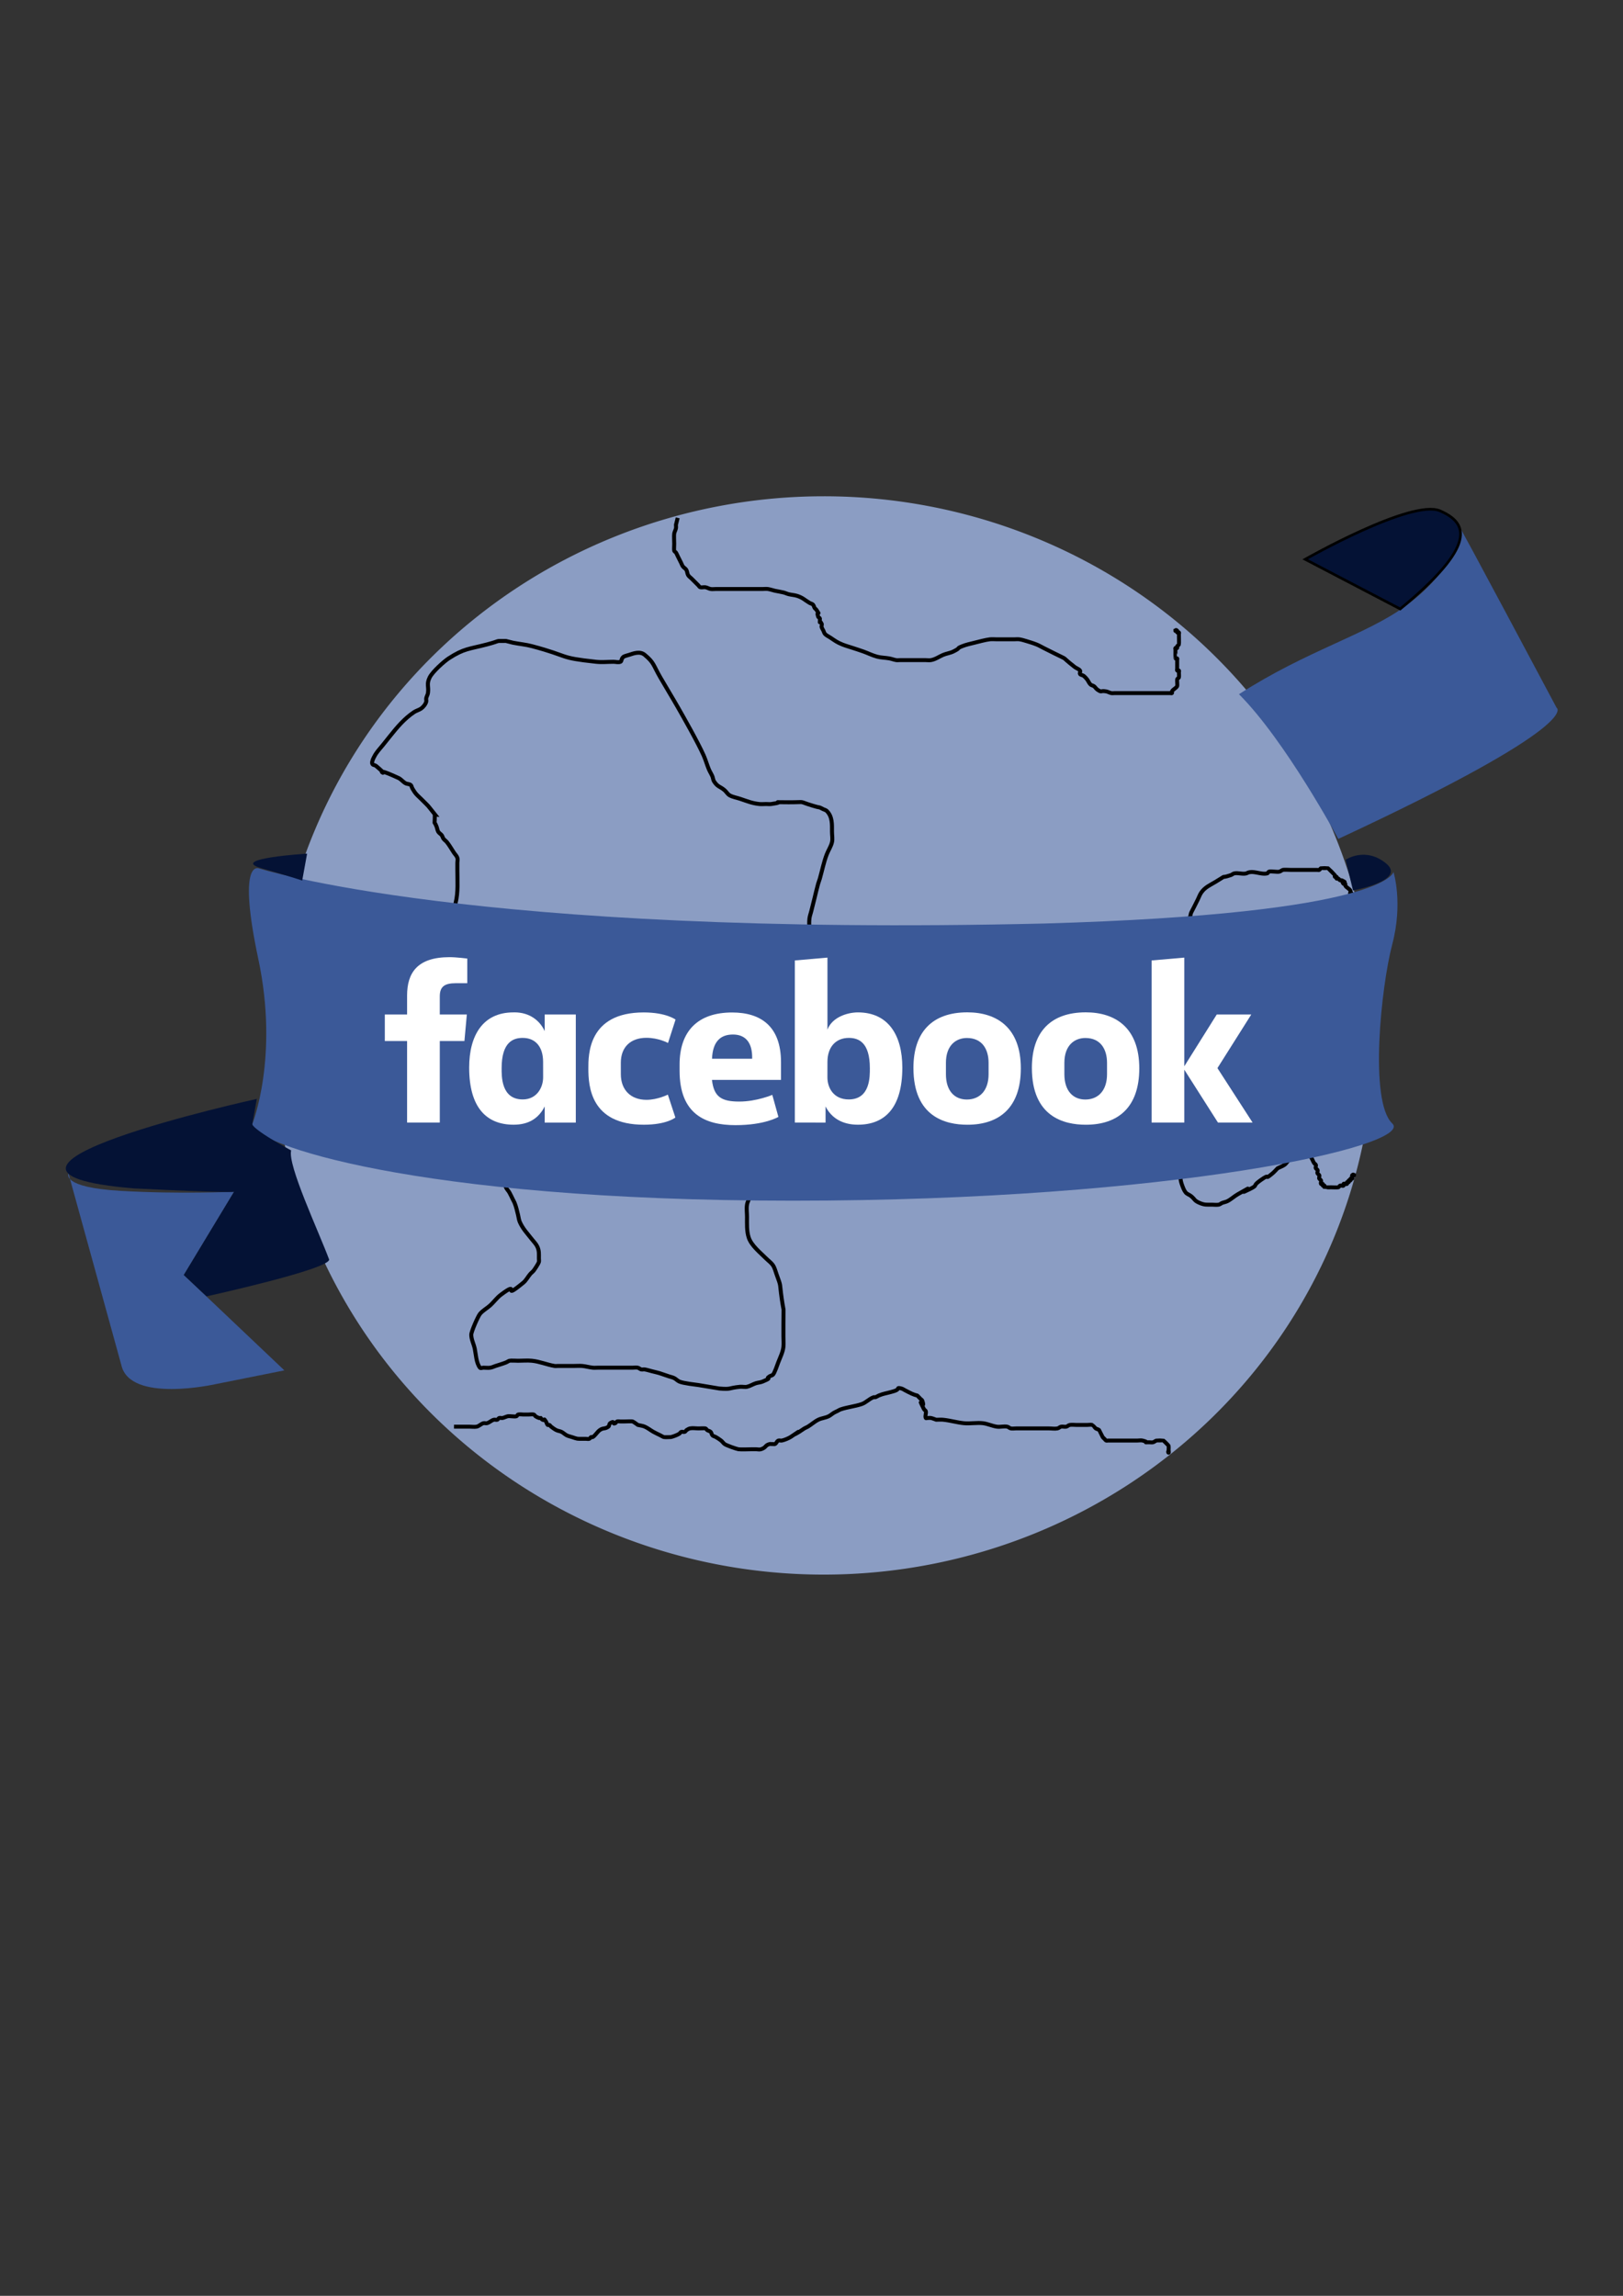 <?xml version="1.0" encoding="UTF-8" standalone="no"?>
<!-- Created with Inkscape (http://www.inkscape.org/) -->

<svg
   xmlns:osb="http://www.openswatchbook.org/uri/2009/osb"
   xmlns:dc="http://purl.org/dc/elements/1.1/"
   xmlns:cc="http://creativecommons.org/ns#"
   xmlns:rdf="http://www.w3.org/1999/02/22-rdf-syntax-ns#"
   xmlns:svg="http://www.w3.org/2000/svg"
   xmlns="http://www.w3.org/2000/svg"
   xmlns:xlink="http://www.w3.org/1999/xlink"
   xmlns:sodipodi="http://sodipodi.sourceforge.net/DTD/sodipodi-0.dtd"
   xmlns:inkscape="http://www.inkscape.org/namespaces/inkscape"
   width="210mm"
   height="297mm"
   viewBox="0 0 210 297"
   version="1.1"
   id="svg11716"
   inkscape:version="0.92.2 (5c3e80d, 2017-08-06)"
   sodipodi:docname="fb_world.svg">
  <rect x="0" y="0" width="210" height="297" fill="#333333" stroke="none"/>
  <defs
     id="defs11710">
    <linearGradient
       id="FB_1"
       osb:paint="solid"
       gradientTransform="matrix(1.367,0,0,1.367,341.792,5.135)">
      <stop
         style="stop-color:#3b5998;stop-opacity:1;"
         offset="0"
         id="stop840" />
    </linearGradient>
    <linearGradient
       id="FB_2-3"
       osb:paint="solid"
       gradientTransform="matrix(-0.001,0,0,-0.001,251.557,-711.02)">
      <stop
         style="stop-color:#8b9dc3;stop-opacity:1;"
         offset="0"
         id="stop870" />
    </linearGradient>
    <linearGradient
       inkscape:collect="always"
       xlink:href="#FB_1"
       id="linearGradient11708"
       gradientUnits="userSpaceOnUse"
       x1="21.827"
       y1="238.292"
       x2="136.977"
       y2="238.292" />
    <linearGradient
       id="linearGradient11355"
       osb:paint="solid"
       gradientTransform="matrix(0.384,0,0,0.384,22.385,158.816)">
      <stop
         style="stop-color:#041235;stop-opacity:1;"
         offset="0"
         id="stop11353" />
    </linearGradient>
    <linearGradient
       id="FB_5"
       osb:paint="solid"
       gradientTransform="matrix(0.265,0,0,0.265,-17.21,156.724)">
      <stop
         style="stop-color:#ffffff;stop-opacity:1;"
         offset="0"
         id="stop888" />
    </linearGradient>
  </defs>
  <sodipodi:namedview
     id="base"
     pagecolor="#ffffff"
     bordercolor="#666666"
     borderopacity="1.0"
     inkscape:pageopacity="0.0"
     inkscape:pageshadow="2"
     inkscape:zoom="0.35"
     inkscape:cx="279.76304"
     inkscape:cy="674.28571"
     inkscape:document-units="mm"
     inkscape:current-layer="layer1"
     showgrid="false"
     inkscape:pagecheckerboard="true"
     inkscape:window-width="1248"
     inkscape:window-height="900"
     inkscape:window-x="629"
     inkscape:window-y="93"
     inkscape:window-maximized="0" />
  <g
     inkscape:label="Layer 1"
     inkscape:groupmode="layer"
     id="layer1">
    <g
       id="g12761"
       transform="matrix(0.992,0,0,0.992,-1.434,4.249)">
      <g
         transform="matrix(1.301,0,0,1.301,5.022,-176.583)"
         id="g11640">
        <path
           d="m 135.02,236.227 a 55.181,54.045 0 0 1 -55.178,54.045 55.181,54.045 0 0 1 -55.185,-54.039 55.181,54.045 0 0 1 55.172,-54.051 55.181,54.045 0 0 1 55.191,54.033 l -55.181,0.012 z"
           sodipodi:end="6.2829576"
           sodipodi:start="0"
           sodipodi:ry="54.04493"
           sodipodi:rx="55.181389"
           sodipodi:cy="236.22652"
           sodipodi:cx="79.838943"
           sodipodi:type="arc"
           id="path11630"
           style="opacity:1;fill:url(#FB_2-3);fill-opacity:1;stroke:#000000;stroke-width:0;stroke-miterlimit:4;stroke-dasharray:none;stroke-opacity:1" />
        <path
           inkscape:connector-curvature="0"
           id="path11632"
           d="m 65.193,184.346 c -0.058,0.232 -0.116,0.464 -0.174,0.695 0,0.116 0.023,0.234 0,0.348 -0.036,0.18 -0.138,0.342 -0.174,0.522 -0.035,0.173 0,0.845 0,1.043 0,0.147 -0.031,0.602 0,0.695 0.026,0.078 0.128,0.106 0.174,0.174 0.072,0.108 0.116,0.232 0.174,0.348 0.116,0.232 0.232,0.464 0.348,0.695 0.058,0.116 0.096,0.244 0.174,0.348 0.098,0.131 0.263,0.207 0.348,0.348 0.094,0.157 0.08,0.364 0.174,0.522 0.084,0.141 0.232,0.232 0.348,0.348 0.116,0.116 0.232,0.232 0.348,0.348 0.116,0.116 0.232,0.232 0.348,0.348 0.058,0.058 0.094,0.154 0.174,0.174 0.169,0.042 0.35,-0.029 0.522,0 0.181,0.03 0.341,0.144 0.522,0.174 0.171,0.029 0.348,0 0.522,0 0.232,0 0.464,0 0.695,0 1.043,0 2.086,0 3.129,0 0.29,0 0.579,0 0.869,0 0.174,0 0.349,-0.025 0.522,0 0.237,0.034 0.462,0.122 0.695,0.174 0.288,0.064 0.583,0.102 0.869,0.174 0.178,0.044 0.344,0.129 0.522,0.174 0.287,0.072 0.589,0.08 0.869,0.174 0.559,0.186 0.74,0.409 1.217,0.695 0.111,0.067 0.256,0.082 0.348,0.174 0.092,0.092 0.102,0.24 0.174,0.348 0.045,0.068 0.128,0.106 0.174,0.174 0.506,0.759 -0.077,-0.057 0.174,0.695 0.026,0.078 0.148,0.096 0.174,0.174 0,0.791 -0.082,0.01 0.174,0.522 0.052,0.104 -0.037,0.238 0,0.348 0.041,0.123 0.116,0.232 0.174,0.348 0.058,0.116 0.082,0.256 0.174,0.348 0.148,0.148 0.348,0.232 0.522,0.348 0.47,0.314 0.666,0.475 1.217,0.695 0.34,0.136 0.695,0.232 1.043,0.348 0.348,0.116 0.698,0.224 1.043,0.348 0.466,0.167 0.912,0.394 1.391,0.522 0.396,0.106 0.814,0.101 1.217,0.174 0.235,0.043 0.46,0.135 0.695,0.174 0.114,0.019 0.232,0 0.348,0 0.406,0 0.811,0 1.217,0 0.464,0 0.927,0 1.391,0 0.174,0 0.35,0.029 0.522,0 0.445,-0.074 0.814,-0.349 1.217,-0.522 0.337,-0.144 0.715,-0.184 1.043,-0.348 0.816,-0.408 0.219,-0.261 0.869,-0.522 0.416,-0.166 0.777,-0.238 1.217,-0.348 0.411,-0.103 1.167,-0.304 1.565,-0.348 0.23,-0.026 0.464,0 0.695,0 0.232,0 0.464,0 0.695,0 0.348,0 0.695,0 1.043,0 0.174,0 0.349,-0.025 0.522,0 0.237,0.034 0.467,0.105 0.695,0.174 0.351,0.105 0.703,0.212 1.043,0.348 0.241,0.096 0.464,0.232 0.695,0.348 0.348,0.174 0.695,0.348 1.043,0.522 1.678,0.839 0.476,0.139 2.086,1.391 0.165,0.128 0.396,0.181 0.522,0.348 0.07,0.093 -0.064,0.251 0,0.348 0.072,0.108 0.244,0.096 0.348,0.174 0.131,0.098 0.245,0.22 0.348,0.348 0.131,0.163 0.2,0.374 0.348,0.522 0.092,0.092 0.24,0.102 0.348,0.174 0.136,0.091 0.211,0.257 0.348,0.348 0.497,0.331 0.226,0.067 0.869,0.174 0.181,0.03 0.342,0.138 0.522,0.174 0.114,0.023 0.232,0 0.348,0 0.174,0 0.348,0 0.522,0 0.522,0 1.043,0 1.565,0 0.927,0 1.854,0 2.782,0 0.174,0 0.348,0 0.522,0 0.058,0 0.116,0 0.174,0 0.058,0 0.133,0.041 0.174,0 0.041,-0.041 -0.026,-0.122 0,-0.174 0.104,-0.209 0.417,-0.313 0.522,-0.522 0.039,-0.077 -0.026,-0.616 0,-0.695 0.026,-0.078 0.137,-0.101 0.174,-0.174 0.026,-0.053 0,-0.443 0,-0.522 0,-0.058 0.041,-0.133 0,-0.174 -0.041,-0.041 -0.133,0.041 -0.174,0 -0.041,-0.041 0,-0.116 0,-0.174 0,-0.29 0,-0.58 0,-0.869 0,-0.058 0.041,-0.133 0,-0.174 -0.041,-0.041 -0.133,0.041 -0.174,0 -0.008,-0.008 0,-0.787 0,-0.869 0,-0.058 -0.041,-0.133 0,-0.174 0.041,-0.041 0.133,0.041 0.174,0 0.041,-0.041 -0.026,-0.122 0,-0.174 0.037,-0.073 0.137,-0.101 0.174,-0.174 0.022,-0.045 0,-0.92 0,-1.043 0,-0.058 0.041,-0.133 0,-0.174 -0.041,-0.041 -0.133,0.041 -0.174,0 -0.041,-0.041 0.041,-0.133 0,-0.174 -0.232,-0.232 -0.174,0.29 -0.174,-0.174"
           style="fill:none;stroke:#000000;stroke-width:0.395;stroke-linecap:butt;stroke-linejoin:miter;stroke-miterlimit:4;stroke-dasharray:none;stroke-opacity:1" />
        <path
           inkscape:connector-curvature="0"
           id="path11634"
           d="m 132.994,250.061 c 0,0.464 0.058,-0.058 -0.174,0.174 -0.082,0.082 0.082,0.266 0,0.348 -0.041,0.041 -0.133,-0.041 -0.174,0 -0.041,0.041 0.041,0.133 0,0.174 -0.041,0.041 -0.133,-0.041 -0.174,0 -0.041,0.041 0.041,0.133 0,0.174 -0.041,0.041 -0.133,-0.041 -0.174,0 -0.041,0.041 0.041,0.133 0,0.174 -0.082,0.082 -0.266,-0.082 -0.348,0 -0.041,0.041 0.041,0.133 0,0.174 -0.082,0.082 -0.244,-0.052 -0.348,0 -0.073,0.037 -0.101,0.137 -0.174,0.174 -0.046,0.023 -0.604,0 -0.695,0 -0.064,0 -0.688,0.007 -0.695,0 -0.041,-0.041 0.041,-0.133 0,-0.174 -0.041,-0.041 -0.133,0.041 -0.174,0 -0.041,-0.041 0.041,-0.133 0,-0.174 -0.041,-0.041 -0.148,0.052 -0.174,0 -0.052,-0.104 0.037,-0.238 0,-0.348 -0.026,-0.078 -0.137,-0.101 -0.174,-0.174 -0.052,-0.104 0.052,-0.244 0,-0.348 -0.037,-0.073 -0.137,-0.101 -0.174,-0.174 -0.052,-0.104 0.052,-0.244 0,-0.348 -0.037,-0.073 -0.137,-0.101 -0.174,-0.174 -0.052,-0.104 0.052,-0.244 0,-0.348 -0.037,-0.073 -0.128,-0.106 -0.174,-0.174 -0.072,-0.108 -0.116,-0.232 -0.174,-0.348 -0.058,-0.116 -0.133,-0.225 -0.174,-0.348 -0.037,-0.11 0.082,-0.266 0,-0.348 -0.041,-0.041 -0.118,-0.014 -0.174,0 -0.178,0.044 -0.353,0.102 -0.522,0.174 -0.238,0.102 -0.453,0.257 -0.695,0.348 -0.224,0.084 -0.488,0.055 -0.695,0.174 -0.213,0.122 -0.321,0.379 -0.522,0.522 -0.211,0.151 -0.464,0.232 -0.695,0.348 -0.174,0.174 -0.333,0.364 -0.522,0.522 -0.985,0.821 -0.027,-0.155 -1.217,0.695 -0.897,0.641 -0.123,0.409 -1.043,0.869 -1.95,0.975 1.315,-0.925 -1.217,0.522 -0.363,0.207 -0.669,0.509 -1.043,0.695 -0.164,0.082 -0.351,0.106 -0.522,0.174 -0.12,0.048 -0.22,0.153 -0.348,0.174 -0.229,0.038 -0.464,0 -0.695,0 -0.499,0 -0.713,0.042 -1.217,-0.174 -0.576,-0.247 -0.438,-0.35 -0.869,-0.695 -0.163,-0.131 -0.388,-0.187 -0.522,-0.348 -0.166,-0.199 -0.257,-0.453 -0.348,-0.695 -0.244,-0.651 -0.174,-0.851 -0.174,-1.565 0,-0.232 0.033,-0.466 0,-0.695 -0.052,-0.363 -0.276,-0.684 -0.348,-1.043 -0.023,-0.114 0,-0.232 0,-0.348 0,-0.174 -0.029,-0.35 0,-0.522 0.03,-0.181 0.144,-0.341 0.174,-0.522 0.029,-0.171 -0.029,-0.35 0,-0.522 0.082,-0.494 0.186,-0.464 0.348,-0.869 0.136,-0.34 0.203,-0.706 0.348,-1.043 0.102,-0.238 0.232,-0.464 0.348,-0.695 0.174,-0.348 0.326,-0.707 0.522,-1.043 0.211,-0.361 0.471,-0.691 0.695,-1.043 1.216,-1.911 -0.06,0.062 0.869,-1.565 0.207,-0.363 0.464,-0.695 0.695,-1.043 0.116,-0.174 0.254,-0.335 0.348,-0.522 0.082,-0.164 0.116,-0.348 0.174,-0.522 0.058,-0.174 0.144,-0.341 0.174,-0.522 0.029,-0.171 0,-0.348 0,-0.522 0,-0.174 0.025,-0.349 0,-0.522 -0.034,-0.237 -0.122,-0.462 -0.174,-0.695 -0.064,-0.288 -0.107,-0.581 -0.174,-0.869 -0.107,-0.466 -0.232,-0.927 -0.348,-1.391 -0.116,-0.464 -0.187,-0.941 -0.348,-1.391 -0.131,-0.366 -0.361,-0.689 -0.522,-1.043 -0.129,-0.284 -0.238,-0.577 -0.348,-0.869 -0.064,-0.172 -0.092,-0.358 -0.174,-0.522 -0.093,-0.187 -0.254,-0.335 -0.348,-0.522 -0.574,-1.148 0.309,0.119 -0.522,-1.043 -0.339,-0.475 -0.615,-0.653 -0.695,-1.217 -0.033,-0.229 0,-0.464 0,-0.695 0,-0.232 -0.033,-0.466 0,-0.695 0.026,-0.181 0.124,-0.345 0.174,-0.522 0.316,-1.105 -0.019,-0.311 0.522,-1.391 0.116,-0.232 0.232,-0.464 0.348,-0.695 0.116,-0.232 0.197,-0.485 0.348,-0.695 0.38,-0.532 0.833,-0.709 1.391,-1.043 1.526,-0.916 0.222,-0.248 1.565,-0.695 0.123,-0.041 0.221,-0.148 0.348,-0.174 0.398,-0.08 0.822,0.106 1.217,0 0.635,-0.378 1.418,0.167 2.086,0 0.08,-0.02 0.096,-0.148 0.174,-0.174 0.21,-0.07 0.806,0.059 1.043,0 0.126,-0.031 0.225,-0.133 0.348,-0.174 0.113,-0.037 0.727,0 0.869,0 0.753,0 1.507,0 2.26,0 0.116,0 0.232,0 0.348,0 0.058,0 0.122,0.026 0.174,0 0.073,-0.037 0.101,-0.137 0.174,-0.174 0.015,-0.007 0.681,-0.007 0.695,0 0.033,0.017 0.679,0.662 0.695,0.695 0.026,0.052 -0.041,0.133 0,0.174 0.041,0.041 0.133,-0.041 0.174,0 0.041,0.041 -0.041,0.133 0,0.174 0.041,0.041 0.122,-0.026 0.174,0 0.073,0.037 0.101,0.137 0.174,0.174 0.052,0.026 0.122,-0.026 0.174,0 0.724,0.362 -0.186,-0.012 0.174,0.348 0.041,0.041 0.133,-0.041 0.174,0 0.041,0.041 -0.026,0.122 0,0.174 0.104,0.209 0.417,0.313 0.522,0.522 0.026,0.052 0,0.116 0,0.174 0,0.058 0.058,0.174 0,0.174 -0.058,0 -0.058,-0.174 0,-0.174 0.082,0 0.116,0.116 0.174,0.174"
           style="fill:none;stroke:#000000;stroke-width:0.395;stroke-linecap:butt;stroke-linejoin:miter;stroke-miterlimit:4;stroke-dasharray:none;stroke-opacity:1" />
        <path
           inkscape:connector-curvature="0"
           id="path11636"
           d="m 42.767,275.443 c 0.522,0 1.043,0 1.565,0 0.232,0 0.467,0.038 0.695,0 0.256,-0.043 0.444,-0.285 0.695,-0.348 0.112,-0.028 0.235,0.028 0.348,0 0.251,-0.063 0.444,-0.285 0.695,-0.348 0.112,-0.028 0.238,0.037 0.348,0 0.078,-0.026 0.096,-0.148 0.174,-0.174 0.11,-0.037 0.234,0.023 0.348,0 0.18,-0.036 0.342,-0.138 0.522,-0.174 0.214,-0.043 0.673,0.065 0.869,0 0.078,-0.026 0.094,-0.154 0.174,-0.174 0.169,-0.042 0.348,0 0.522,0 0.174,0 0.348,0 0.522,0 0.174,0 0.353,-0.042 0.522,0 0.08,0.02 0.106,0.128 0.174,0.174 0.108,0.072 0.225,0.133 0.348,0.174 0.055,0.018 0.116,0 0.174,0 0.058,0.058 0.101,0.137 0.174,0.174 0.308,0.154 0.059,-0.259 0.348,0.174 0.072,0.108 0.082,0.256 0.174,0.348 0.041,0.041 0.122,-0.026 0.174,0 0.073,0.037 0.108,0.125 0.174,0.174 0.167,0.125 0.335,0.254 0.522,0.348 0.164,0.082 0.358,0.092 0.522,0.174 0.187,0.093 0.335,0.254 0.522,0.348 0.164,0.082 0.348,0.116 0.522,0.174 0.604,0.201 0.485,0.174 1.043,0.174 0.116,0 0.232,0 0.348,0 0.116,0 0.238,0.037 0.348,0 0.078,-0.026 0.101,-0.137 0.174,-0.174 0.052,-0.026 0.126,0.032 0.174,0 0.273,-0.182 0.433,-0.499 0.695,-0.695 0.344,-0.258 0.525,-0.089 0.869,-0.348 0.104,-0.078 0.066,-0.276 0.174,-0.348 0.522,-0.348 0.174,0.174 0.522,0 0.073,-0.037 0.096,-0.148 0.174,-0.174 0.11,-0.037 0.232,0 0.348,0 0.116,0 0.232,0 0.348,0 0.1,0 0.806,-0.032 0.869,0 0.187,0.093 0.348,0.232 0.522,0.348 0.232,0.058 0.477,0.077 0.695,0.174 0.309,0.137 0.574,0.357 0.869,0.522 0.227,0.126 0.464,0.232 0.695,0.348 0.116,0.058 0.225,0.133 0.348,0.174 0.056,0.019 0.692,7.9e-4 0.695,0 0.202,-0.04 0.671,-0.215 0.869,-0.348 0.068,-0.045 0.096,-0.148 0.174,-0.174 0.11,-0.037 0.238,0.037 0.348,0 0.078,-0.026 0.116,-0.116 0.174,-0.174 0.116,-0.058 0.221,-0.148 0.348,-0.174 0.284,-0.057 0.579,0 0.869,0 0.147,0 0.602,-0.031 0.695,0 0.078,0.026 0.106,0.128 0.174,0.174 0.108,0.072 0.256,0.082 0.348,0.174 0.092,0.092 0.082,0.256 0.174,0.348 0.092,0.092 0.237,0.107 0.348,0.174 0.179,0.107 0.358,0.217 0.522,0.348 0.128,0.102 0.217,0.249 0.348,0.348 0.186,0.14 1.178,0.486 1.391,0.522 0.233,0.039 1.127,0 1.391,0 0.116,0 0.232,0 0.348,0 0.174,0 0.357,0.055 0.522,0 0.561,-0.187 0.377,-0.399 0.869,-0.522 0.112,-0.028 0.235,0.028 0.348,0 0.315,0.105 0.323,-0.282 0.522,-0.348 0.11,-0.037 0.234,0.023 0.348,0 0.249,-0.05 0.637,-0.209 0.869,-0.348 1.922,-1.282 -0.467,0.28 0.869,-0.522 0.179,-0.107 0.342,-0.24 0.522,-0.348 0.111,-0.067 0.237,-0.107 0.348,-0.174 0.358,-0.215 0.669,-0.509 1.043,-0.695 0.328,-0.164 0.715,-0.184 1.043,-0.348 0.187,-0.093 0.342,-0.24 0.522,-0.348 0.111,-0.067 0.232,-0.116 0.348,-0.174 0.116,-0.058 0.225,-0.133 0.348,-0.174 0.678,-0.226 1.408,-0.296 2.086,-0.522 0.45,-0.15 0.767,-0.545 1.217,-0.695 0.055,-0.018 0.119,0.018 0.174,0 0.123,-0.041 0.227,-0.126 0.348,-0.174 0.521,-0.208 0.64,-0.183 1.217,-0.348 0.176,-0.05 0.358,-0.092 0.522,-0.174 0.325,-0.163 -0.006,-0.306 0.522,-0.174 0.126,0.031 0.232,0.116 0.348,0.174 0.232,0.116 0.457,0.246 0.695,0.348 0.79,0.339 0.291,-0.057 0.869,0.522 0.058,0.058 0.148,0.096 0.174,0.174 0.398,1.193 -0.666,-0.81 0.174,0.869 0.037,0.073 0.148,0.096 0.174,0.174 0.073,0.22 -0.104,0.488 0,0.695 0.026,0.052 0.116,0 0.174,0 0.116,0 0.234,-0.023 0.348,0 0.18,0.036 0.348,0.116 0.522,0.174 0.232,0 0.465,-0.023 0.695,0 0.701,0.07 1.385,0.278 2.086,0.348 0.587,0.059 1.336,-0.072 1.912,0 0.474,0.059 0.918,0.28 1.391,0.348 0.344,0.049 0.702,-0.068 1.043,0 0.127,0.025 0.221,0.148 0.348,0.174 0.17,0.034 0.348,0 0.522,0 0.522,0 1.043,0 1.565,0 0.579,0 1.159,0 1.738,0 0.29,0 0.585,0.057 0.869,0 0.127,-0.025 0.221,-0.148 0.348,-0.174 0.17,-0.034 0.351,0.034 0.522,0 0.127,-0.025 0.22,-0.153 0.348,-0.174 0.229,-0.038 0.464,0 0.695,0 0.174,0 0.348,0 0.522,0 0.174,0 0.348,0 0.522,0 0.174,0 0.353,-0.042 0.522,0 0.024,0.006 0.297,0.314 0.348,0.348 0.108,0.072 0.256,0.082 0.348,0.174 0.011,0.011 0.326,0.663 0.348,0.695 0.045,0.068 0.116,0.116 0.174,0.174 0.058,0.058 0.101,0.137 0.174,0.174 0.052,0.026 0.116,0 0.174,0 0.058,0 0.116,0 0.174,0 0.348,0 0.695,0 1.043,0 0.58,0 1.159,0 1.738,0 0.174,0 0.353,-0.042 0.522,0 0.903,0.226 -0.186,0.174 0.695,0.174 0.116,0 0.235,0.028 0.348,0 0.126,-0.031 0.225,-0.133 0.348,-0.174 0.038,-0.013 0.67,-0.013 0.695,0 0.046,0.023 0.498,0.475 0.522,0.522 0.026,0.053 0,0.443 0,0.522 0,0.058 0.058,0.174 0,0.174 -0.058,0 -0.058,-0.174 0,-0.174 0.058,0 0,0.116 0,0.174"
           style="fill:none;stroke:#000000;stroke-width:0.394;stroke-linecap:butt;stroke-linejoin:miter;stroke-miterlimit:4;stroke-dasharray:none;stroke-opacity:1" />
        <path
           inkscape:connector-curvature="0"
           id="path11638"
           d="m 40.854,214.074 c -0.9,-1.125 -0.433,-0.607 -1.391,-1.565 -0.174,-0.174 -0.364,-0.333 -0.522,-0.522 -0.134,-0.161 -0.24,-0.342 -0.348,-0.522 -0.067,-0.111 -0.07,-0.27 -0.174,-0.348 -0.147,-0.11 -0.362,-0.083 -0.522,-0.174 -0.252,-0.144 -0.432,-0.4 -0.695,-0.522 -3.337,-1.54 -0.304,0.413 -2.26,-1.217 -0.1,-0.083 -0.276,-0.066 -0.348,-0.174 -0.173,-0.259 0.334,-1.022 0.348,-1.043 0.206,-0.309 0.464,-0.579 0.695,-0.869 0.232,-0.29 0.464,-0.58 0.695,-0.869 0.73,-0.912 1.447,-1.776 2.434,-2.434 0.216,-0.144 0.48,-0.204 0.695,-0.348 0.208,-0.139 0.457,-0.439 0.522,-0.695 0.028,-0.112 -0.023,-0.234 0,-0.348 0.036,-0.18 0.148,-0.34 0.174,-0.522 0.095,-0.665 -0.167,-0.884 0.174,-1.565 0.297,-0.594 1.468,-1.625 1.912,-1.912 1.552,-1.004 2.025,-0.917 3.825,-1.391 1.503,-0.395 0.746,-0.348 1.738,-0.348 0.058,0 0.117,-0.011 0.174,0 0.234,0.047 0.461,0.127 0.695,0.174 0.635,0.127 1.286,0.181 1.912,0.348 3.9,1.04 2.541,1.148 6.432,1.565 0.576,0.062 1.159,0 1.738,0 0.232,0 0.48,0.086 0.695,0 0.12,-0.048 0.102,-0.24 0.174,-0.348 0.045,-0.068 0.101,-0.137 0.174,-0.174 0.164,-0.082 0.348,-0.116 0.522,-0.174 0.492,-0.164 1.103,-0.385 1.565,0 0.952,0.794 0.837,0.998 1.565,2.26 0.571,0.99 1.171,1.963 1.738,2.955 0.556,0.973 2.018,3.54 2.608,4.868 0.201,0.452 0.331,0.934 0.522,1.391 0.1,0.239 0.246,0.457 0.348,0.695 0.072,0.168 0.072,0.369 0.174,0.522 0.381,0.571 0.562,0.468 1.043,0.869 0.189,0.157 0.307,0.402 0.522,0.522 0.32,0.178 0.695,0.232 1.043,0.348 0.714,0.238 1.175,0.44 1.912,0.522 0.23,0.026 0.464,0 0.695,0 0.174,0 0.349,0.025 0.522,0 1.807,-0.258 -0.671,-0.174 1.738,-0.174 1.966,0 0.786,-0.147 2.434,0.348 1.026,0.308 0.37,0.011 1.043,0.348 0.116,0.058 0.256,0.082 0.348,0.174 0.574,0.574 0.522,1.347 0.522,2.086 0,0.348 0.078,0.704 0,1.043 -0.099,0.43 -0.363,0.805 -0.522,1.217 -0.309,0.803 -0.461,1.613 -0.695,2.434 -0.05,0.176 -0.124,0.345 -0.174,0.522 -0.131,0.459 -0.232,0.927 -0.348,1.391 -0.116,0.464 -0.232,0.927 -0.348,1.391 -0.058,0.232 -0.147,0.458 -0.174,0.695 -0.081,0.733 0.051,1.178 0.174,1.912 0.058,0.348 0.111,0.696 0.174,1.043 0.219,1.206 0.174,0.488 0.174,1.565 0,0.174 0.048,0.354 0,0.522 -0.071,0.249 -0.242,0.459 -0.348,0.695 -0.127,0.285 -0.169,0.614 -0.348,0.869 -0.235,0.336 -0.628,0.538 -0.869,0.869 -0.229,0.314 -0.299,0.725 -0.522,1.043 -0.188,0.269 -0.48,0.449 -0.695,0.695 -0.191,0.218 -0.333,0.475 -0.522,0.695 -1.092,1.274 -0.003,-0.299 -0.869,1.217 -0.104,0.181 -0.282,0.323 -0.348,0.522 -0.055,0.165 0,0.348 0,0.522 0,0.29 0,0.579 0,0.869 0,0.348 -0.053,0.699 0,1.043 0.064,0.417 0.239,0.809 0.348,1.217 0.123,0.462 0.26,0.921 0.348,1.391 0.217,1.157 0.174,1.354 0.174,2.434 0,0.464 0.054,0.93 0,1.391 -0.175,1.486 -0.961,3.51 -1.565,4.868 -0.541,1.217 -0.71,1.318 -1.217,2.434 -0.129,0.284 -0.296,0.561 -0.348,0.869 -0.067,0.4 0,0.811 0,1.217 0,0.671 -0.041,1.442 0.174,2.086 0.268,0.803 1.15,1.498 1.738,2.086 0.232,0.232 0.514,0.423 0.695,0.695 0.173,0.26 0.241,0.576 0.348,0.869 0.507,1.394 0.288,0.798 0.522,2.434 0.26,1.817 0.174,0.307 0.174,2.608 0,0.406 0,0.811 0,1.217 0,0.348 0.035,0.697 0,1.043 -0.053,0.53 -0.342,1.085 -0.522,1.565 -0.071,0.188 -0.364,1.06 -0.522,1.217 -0.092,0.092 -0.24,0.102 -0.348,0.174 -0.541,0.36 0.452,0.03 -0.695,0.522 -0.22,0.094 -0.469,0.098 -0.695,0.174 -0.296,0.099 -0.565,0.28 -0.869,0.348 -0.226,0.05 -0.465,-0.023 -0.695,0 -1.247,0.125 -0.828,0.279 -2.086,0.174 -0.001,-8e-5 -2.08,-0.347 -2.086,-0.348 -0.293,-0.045 -1.496,-0.169 -1.912,-0.348 -0.192,-0.082 -0.335,-0.254 -0.522,-0.348 -0.164,-0.082 -0.348,-0.116 -0.522,-0.174 -1.27,-0.423 -0.688,-0.259 -1.738,-0.522 -0.232,-0.058 -0.46,-0.135 -0.695,-0.174 -0.114,-0.019 -0.235,0.028 -0.348,0 -0.126,-0.031 -0.221,-0.148 -0.348,-0.174 -0.17,-0.034 -0.348,0 -0.522,0 -0.232,0 -0.464,0 -0.695,0 -1.411,0 -0.675,0 -2.086,0 -0.232,0 -0.464,0 -0.695,0 -0.174,0 -0.349,0.019 -0.522,0 -0.35,-0.039 -0.692,-0.142 -1.043,-0.174 -0.289,-0.026 -0.579,0 -0.869,0 -0.522,0 -1.043,0 -1.565,0 -0.116,0 -0.233,0.019 -0.348,0 -0.762,-0.127 -1.486,-0.444 -2.26,-0.522 -0.461,-0.046 -0.927,0 -1.391,0 -0.097,0 -0.767,-0.034 -0.869,0 -0.123,0.041 -0.227,0.126 -0.348,0.174 -0.34,0.136 -0.695,0.232 -1.043,0.348 -0.174,0.058 -0.341,0.144 -0.522,0.174 -0.229,0.038 -0.464,0 -0.695,0 -0.116,0 -0.275,0.09 -0.348,0 -0.381,-0.477 -0.406,-1.375 -0.522,-1.912 -0.1,-0.467 -0.348,-0.913 -0.348,-1.391 0,-0.334 0.683,-1.859 0.869,-2.086 0.287,-0.35 0.709,-0.563 1.043,-0.869 0.362,-0.332 0.65,-0.748 1.043,-1.043 2.137,-1.603 -0.107,0.72 2.26,-1.217 0.287,-0.235 0.454,-0.588 0.695,-0.869 0.107,-0.124 0.245,-0.22 0.348,-0.348 0.068,-0.085 0.472,-0.672 0.522,-0.869 0.028,-0.112 0,-0.232 0,-0.348 0,-0.446 0.042,-0.785 -0.174,-1.217 -0.13,-0.259 -0.344,-0.467 -0.522,-0.695 -0.467,-0.6 -0.905,-1.036 -1.217,-1.738 -0.097,-0.218 -0.116,-0.464 -0.174,-0.695 -0.11,-0.44 -0.181,-0.801 -0.348,-1.217 -0.048,-0.12 -0.116,-0.232 -0.174,-0.348 -0.116,-0.232 -0.219,-0.47 -0.348,-0.695 -0.104,-0.181 -0.265,-0.33 -0.348,-0.522 -0.094,-0.22 -0.108,-0.466 -0.174,-0.695 -0.101,-0.352 -0.232,-0.695 -0.348,-1.043 -0.058,-0.174 -0.144,-0.341 -0.174,-0.522 -0.029,-0.171 0,-0.348 0,-0.522 0,-0.29 0,-0.58 0,-0.869 0,-0.232 -0.029,-0.465 0,-0.695 -0.18,-0.449 0.276,-0.684 0.348,-1.043 0.034,-0.17 -0.034,-0.351 0,-0.522 0.226,-1.128 0.174,0.387 0.174,-0.695 0,-0.058 0.026,-0.122 0,-0.174 -0.344,-0.688 -1.046,-1.048 -1.391,-1.738 -0.107,-0.214 -0.108,-0.466 -0.174,-0.695 -0.05,-0.176 -0.151,-0.34 -0.174,-0.522 -0.036,-0.287 0,-0.579 0,-0.869 0,-0.579 0,-1.159 0,-1.738 0,-0.348 0.053,-0.699 0,-1.043 -0.064,-0.417 -0.222,-0.814 -0.348,-1.217 -0.164,-0.525 -0.348,-1.043 -0.522,-1.565 -0.116,-0.348 -0.265,-0.686 -0.348,-1.043 -0.092,-0.399 -0.112,-0.812 -0.174,-1.217 -0.054,-0.348 -0.111,-0.696 -0.174,-1.043 -0.053,-0.291 -0.147,-0.575 -0.174,-0.869 -0.031,-0.346 0.068,-0.702 0,-1.043 -0.051,-0.254 -0.232,-0.464 -0.348,-0.695 -0.116,-0.232 -0.176,-0.502 -0.348,-0.695 -0.284,-0.32 -1.664,-1.373 -2.086,-1.565 -0.269,-0.122 -0.595,-0.064 -0.869,-0.174 -0.054,-0.021 -0.041,-0.133 0,-0.174 0.041,-0.041 0.116,0 0.174,0 0.116,-0.116 0.249,-0.217 0.348,-0.348 0.711,-0.948 1.452,-2.329 1.738,-3.477 0.269,-1.075 0.174,-2.209 0.174,-3.303 0,-0.232 0,-0.464 0,-0.695 0,-0.174 0.055,-0.357 0,-0.522 -0.066,-0.198 -0.232,-0.348 -0.348,-0.522 -0.232,-0.348 -0.434,-0.717 -0.695,-1.043 -0.102,-0.128 -0.249,-0.217 -0.348,-0.348 -0.078,-0.104 -0.096,-0.244 -0.174,-0.348 -0.098,-0.131 -0.263,-0.207 -0.348,-0.348 -0.094,-0.157 -0.106,-0.351 -0.174,-0.522 -0.303,-0.759 -0.174,0.121 -0.174,-1.217 z"
           style="fill:none;stroke:#000000;stroke-width:0.4;stroke-linecap:butt;stroke-linejoin:miter;stroke-miterlimit:4;stroke-dasharray:none;stroke-opacity:1" />
      </g>
      <g
         transform="matrix(1.301,0,0,1.301,5.022,-176.583)"
         id="g11678">
        <g
           transform="translate(0.38,-2.167)"
           id="g11656">
          <path
             style="fill:url(#FB_1);stroke:#000000;stroke-width:0;stroke-linecap:butt;stroke-linejoin:miter;stroke-miterlimit:4;stroke-dasharray:none;stroke-opacity:1"
             d="m 20.34,254.059 -5.042,8.345 10.083,9.562 -6.954,1.391 c 0,0 -8.519,1.912 -9.388,-1.912 L 3.738,252.234 c 0,0 -0.782,1.391 5.215,1.738 5.998,0.348 11.387,0.087 11.387,0.087 z"
             id="path11642"
             inkscape:connector-curvature="0"
             sodipodi:nodetypes="ccccc" />
          <path
             style="fill:url(#linearGradient11708);fill-opacity:1;stroke:#000000;stroke-width:0;stroke-linecap:butt;stroke-linejoin:miter;stroke-miterlimit:4;stroke-dasharray:none;stroke-opacity:1"
             d="m 22.166,247.279 c 0,0 2.695,-6.693 0.608,-16.516 -2.086,-9.822 -0.087,-9.127 0,-9.127 0.087,0 21.235,6.892 78.766,5.539 34.42,-0.983 35.035,-5.163 35.035,-5.163 0,0 0.983,3.073 -0.123,7.253 -1.106,4.18 -2.336,15.735 0,17.948 2.336,2.213 -22.004,7.745 -60.113,7.745 -38.108,0 -54.381,-5.769 -54.174,-7.679 z"
             id="path11644"
             inkscape:connector-curvature="0" />
          <path
             style="fill:url(#FB_1);stroke:#000000;stroke-width:0;stroke-linecap:butt;stroke-linejoin:miter;stroke-miterlimit:4;stroke-dasharray:none;stroke-opacity:1"
             d="m 131.043,218.694 c 0,0 -5.286,-9.834 -9.957,-14.506 6.884,-4.425 12.662,-5.901 16.718,-8.851 4.057,-2.95 5.901,-6.761 5.409,-7.867 -0.492,-1.106 9.711,18.071 9.711,18.071 0,0 2.95,1.598 -21.881,13.153 z"
             id="path11646"
             inkscape:connector-curvature="0" />
          <path
             style="fill:url(#linearGradient11355);stroke:#000000;stroke-width:0;stroke-linecap:butt;stroke-linejoin:miter;stroke-miterlimit:4;stroke-dasharray:none;stroke-opacity:1"
             d="m 22.619,244.755 c 0,0 -33.068,7.253 -12.293,8.974 9.957,0.492 10.014,0.331 10.014,0.331 l -5.042,8.345 2.28,2.142 c 0,0 12.293,-2.704 12.293,-3.688 -1.106,-2.95 -4.18,-9.466 -3.811,-10.941 -4.057,-2.213 -3.895,-2.639 -3.895,-2.639 z"
             id="path11648"
             inkscape:connector-curvature="0" />
          <path
             style="fill:url(#linearGradient11355);stroke:#000000;stroke-width:0;stroke-linecap:butt;stroke-linejoin:miter;stroke-miterlimit:4;stroke-dasharray:none;stroke-opacity:1"
             d="m 27.659,220.169 c 0,0 -7.99,0.492 -4.548,1.475 3.442,0.983 4.057,1.229 4.057,1.229 z"
             id="path11650"
             inkscape:connector-curvature="0" />
          <path
             style="fill:url(#linearGradient11355);stroke:#000000;stroke-width:0;stroke-linecap:butt;stroke-linejoin:miter;stroke-miterlimit:4;stroke-dasharray:none;stroke-opacity:1"
             d="m 132.518,223.857 c 0,0 5.409,-0.983 3.319,-2.704 -2.09,-1.721 -4.057,-0.369 -4.057,-0.369 z"
             id="path11652"
             inkscape:connector-curvature="0" />
          <path
             style="fill:url(#linearGradient11355);stroke:#000000;stroke-width:0.265px;stroke-linecap:butt;stroke-linejoin:miter;stroke-opacity:1"
             d="m 127.724,190.666 c 0,0 10.695,-6.085 13.522,-4.856 2.827,1.229 3.749,3.442 -3.995,9.834 z"
             id="path11654"
             inkscape:connector-curvature="0" />
        </g>
        <g
           style="fill:url(#FB_5)"
           inkscape:label="Layer 1"
           id="g11676"
           transform="matrix(0.087,0,0,0.087,41.836,79.246)">
          <g
             style="fill:url(#FB_5)"
             id="g11674">
            <path
               style="fill:url(#FB_5);fill-opacity:1;stroke:none"
               d="M -5.674,1904.747 H -43.357 v -93.934 h -25.668 v -30.583 h 25.668 v -21.762 c 0,-25.788 11.353,-44.283 48.932,-44.283 7.948,0 20.427,1.602 20.427,1.602 v 28.399 H 12.894 c -13.354,0 -18.568,4.062 -18.568,15.291 v 20.753 H 25.5 l -2.776,30.583 H -5.674 Z"
               id="path11658"
               inkscape:connector-curvature="0"
               sodipodi:nodetypes="ccccccccccscccccc" />
            <path
               inkscape:connector-curvature="0"
               style="fill:url(#FB_5);fill-opacity:1;stroke:none"
               d="m 80.784,1777.787 c -0.548,0 -1.114,0.02 -1.673,0.034 -34.941,0 -50.926,26.282 -50.926,63.59 0,46.998 20.736,65.808 51.199,65.808 17.429,0 28.88,-7.335 35.84,-21.026 v 18.568 h 35.84 v -124.517 h -35.84 v 19.148 c -5.682,-12.32 -17.454,-21.461 -34.44,-21.606 z m 9.113,29.423 c 14.676,0 23.483,10.237 23.483,27.648 l 0.034,17.783 c 0,11.735 -7.275,25.463 -23.518,25.463 -24.971,0 -24.303,-26.962 -24.303,-35.942 0,-30.207 13.303,-34.952 24.303,-34.952 z"
               id="path11660" />
            <path
               style="fill:url(#FB_5);fill-opacity:1;stroke:none"
               d="m 165.539,1842.508 c 0,-15.131 -0.725,-64.641 63.78,-64.641 25.893,0 36.704,8.233 36.704,8.233 l -8.69,26.953 c 0,0 -10.798,-5.946 -24.867,-5.946 -18.022,0 -29.52,10.446 -29.52,28.827 l 0.021,13.18 c 0,17.663 11.094,29.452 29.536,29.452 12.817,0 24.632,-6.002 24.632,-6.002 l 8.668,26.391 c 0,0 -9.886,8.284 -36.304,8.284 -61.418,0 -63.96,-44.42 -63.96,-64.732 z"
               id="path11662"
               inkscape:connector-curvature="0"
               sodipodi:nodetypes="ccccccccccccc" />
            <path
               id="path11664"
               d="m 476.167,1777.821 c 34.941,0 51.178,26.282 51.178,63.59 0,46.998 -20.736,65.808 -51.199,65.808 -17.429,0 -30.313,-7.335 -37.273,-21.026 v 18.568 l -35.389,-0.014 v -186.775 l 37.574,-3.277 v 83.011 c 5.423,-14.523 23.245,-19.886 35.11,-19.886 z m -10.534,29.389 c -14.676,0 -24.576,10.237 -24.576,27.648 l -0.034,17.783 c -0.022,11.735 6.856,25.463 24.61,25.463 24.971,0 24.303,-26.962 24.303,-35.942 0,-30.207 -13.303,-34.952 -24.303,-34.952 z"
               style="fill:url(#FB_5);fill-opacity:1;stroke:none"
               inkscape:connector-curvature="0"
               sodipodi:nodetypes="csscccccccscsssss" />
            <path
               inkscape:connector-curvature="0"
               style="fill:url(#FB_5);fill-opacity:1;stroke:none"
               d="m 331.218,1777.923 c -39.63,0 -60.552,21.607 -60.552,60.006 v 7.134 c 0,49.837 29.381,62.668 64.409,62.668 34.048,0 49.459,-9.523 49.459,-9.523 l -7.031,-25.361 c 0,0 -18.128,7.714 -37.922,7.714 -20.52,0 -29.346,-5.231 -31.607,-24.951 h 79.564 v -20.343 c 0,-41.652 -23.481,-57.343 -56.319,-57.343 z m 0.956,25.395 c 13.718,0 22.606,8.412 22.118,27.921 h -46.25 c 0.803,-20.534 10.388,-27.921 24.132,-27.921 z"
               id="path11666" />
            <path
               inkscape:connector-curvature="0"
               style="fill:url(#FB_5);fill-opacity:1;stroke:none"
               d="m 602.267,1777.753 c -40.697,0 -62.122,22.934 -62.122,64.033 0,56.389 36.932,65.467 62.19,65.467 36.975,0 61.576,-19.907 61.576,-64.955 0,-46.888 -27.661,-64.545 -61.644,-64.545 z m -0.512,29.559 c 17.895,0 24.985,13.393 24.985,28.638 v 13.107 c 0,18.469 -9.922,29.15 -25.054,29.15 -14.152,0 -24.098,-9.992 -24.098,-29.15 v -13.107 c 0,-20.432 11.835,-28.638 24.166,-28.638 z"
               id="path11668" />
            <path
               id="path11670"
               d="m 738.765,1777.753 c -40.697,0 -62.122,22.934 -62.122,64.033 0,56.389 36.932,65.467 62.19,65.467 36.975,0 61.576,-19.907 61.576,-64.955 0,-46.888 -27.661,-64.545 -61.644,-64.545 z m -0.512,29.559 c 17.895,0 24.985,13.393 24.985,28.638 v 13.107 c 0,18.469 -9.922,29.15 -25.054,29.15 -14.152,0 -24.098,-9.992 -24.098,-29.15 v -13.107 c 0,-20.432 11.835,-28.638 24.166,-28.638 z"
               style="fill:url(#FB_5);fill-opacity:1;stroke:none"
               inkscape:connector-curvature="0" />
            <path
               style="fill:url(#FB_5);fill-opacity:1;stroke:none"
               d="m 814.608,1904.747 v -186.775 l 37.683,-3.277 v 125.189 l 37.386,-59.653 h 39.796 l -39.001,61.783 40.503,62.733 h -39.909 l -38.775,-60.914 v 60.914 z"
               id="path11672"
               inkscape:connector-curvature="0"
               sodipodi:nodetypes="cccccccccccc" />
          </g>
        </g>
      </g>
    </g>
  </g>
</svg>
